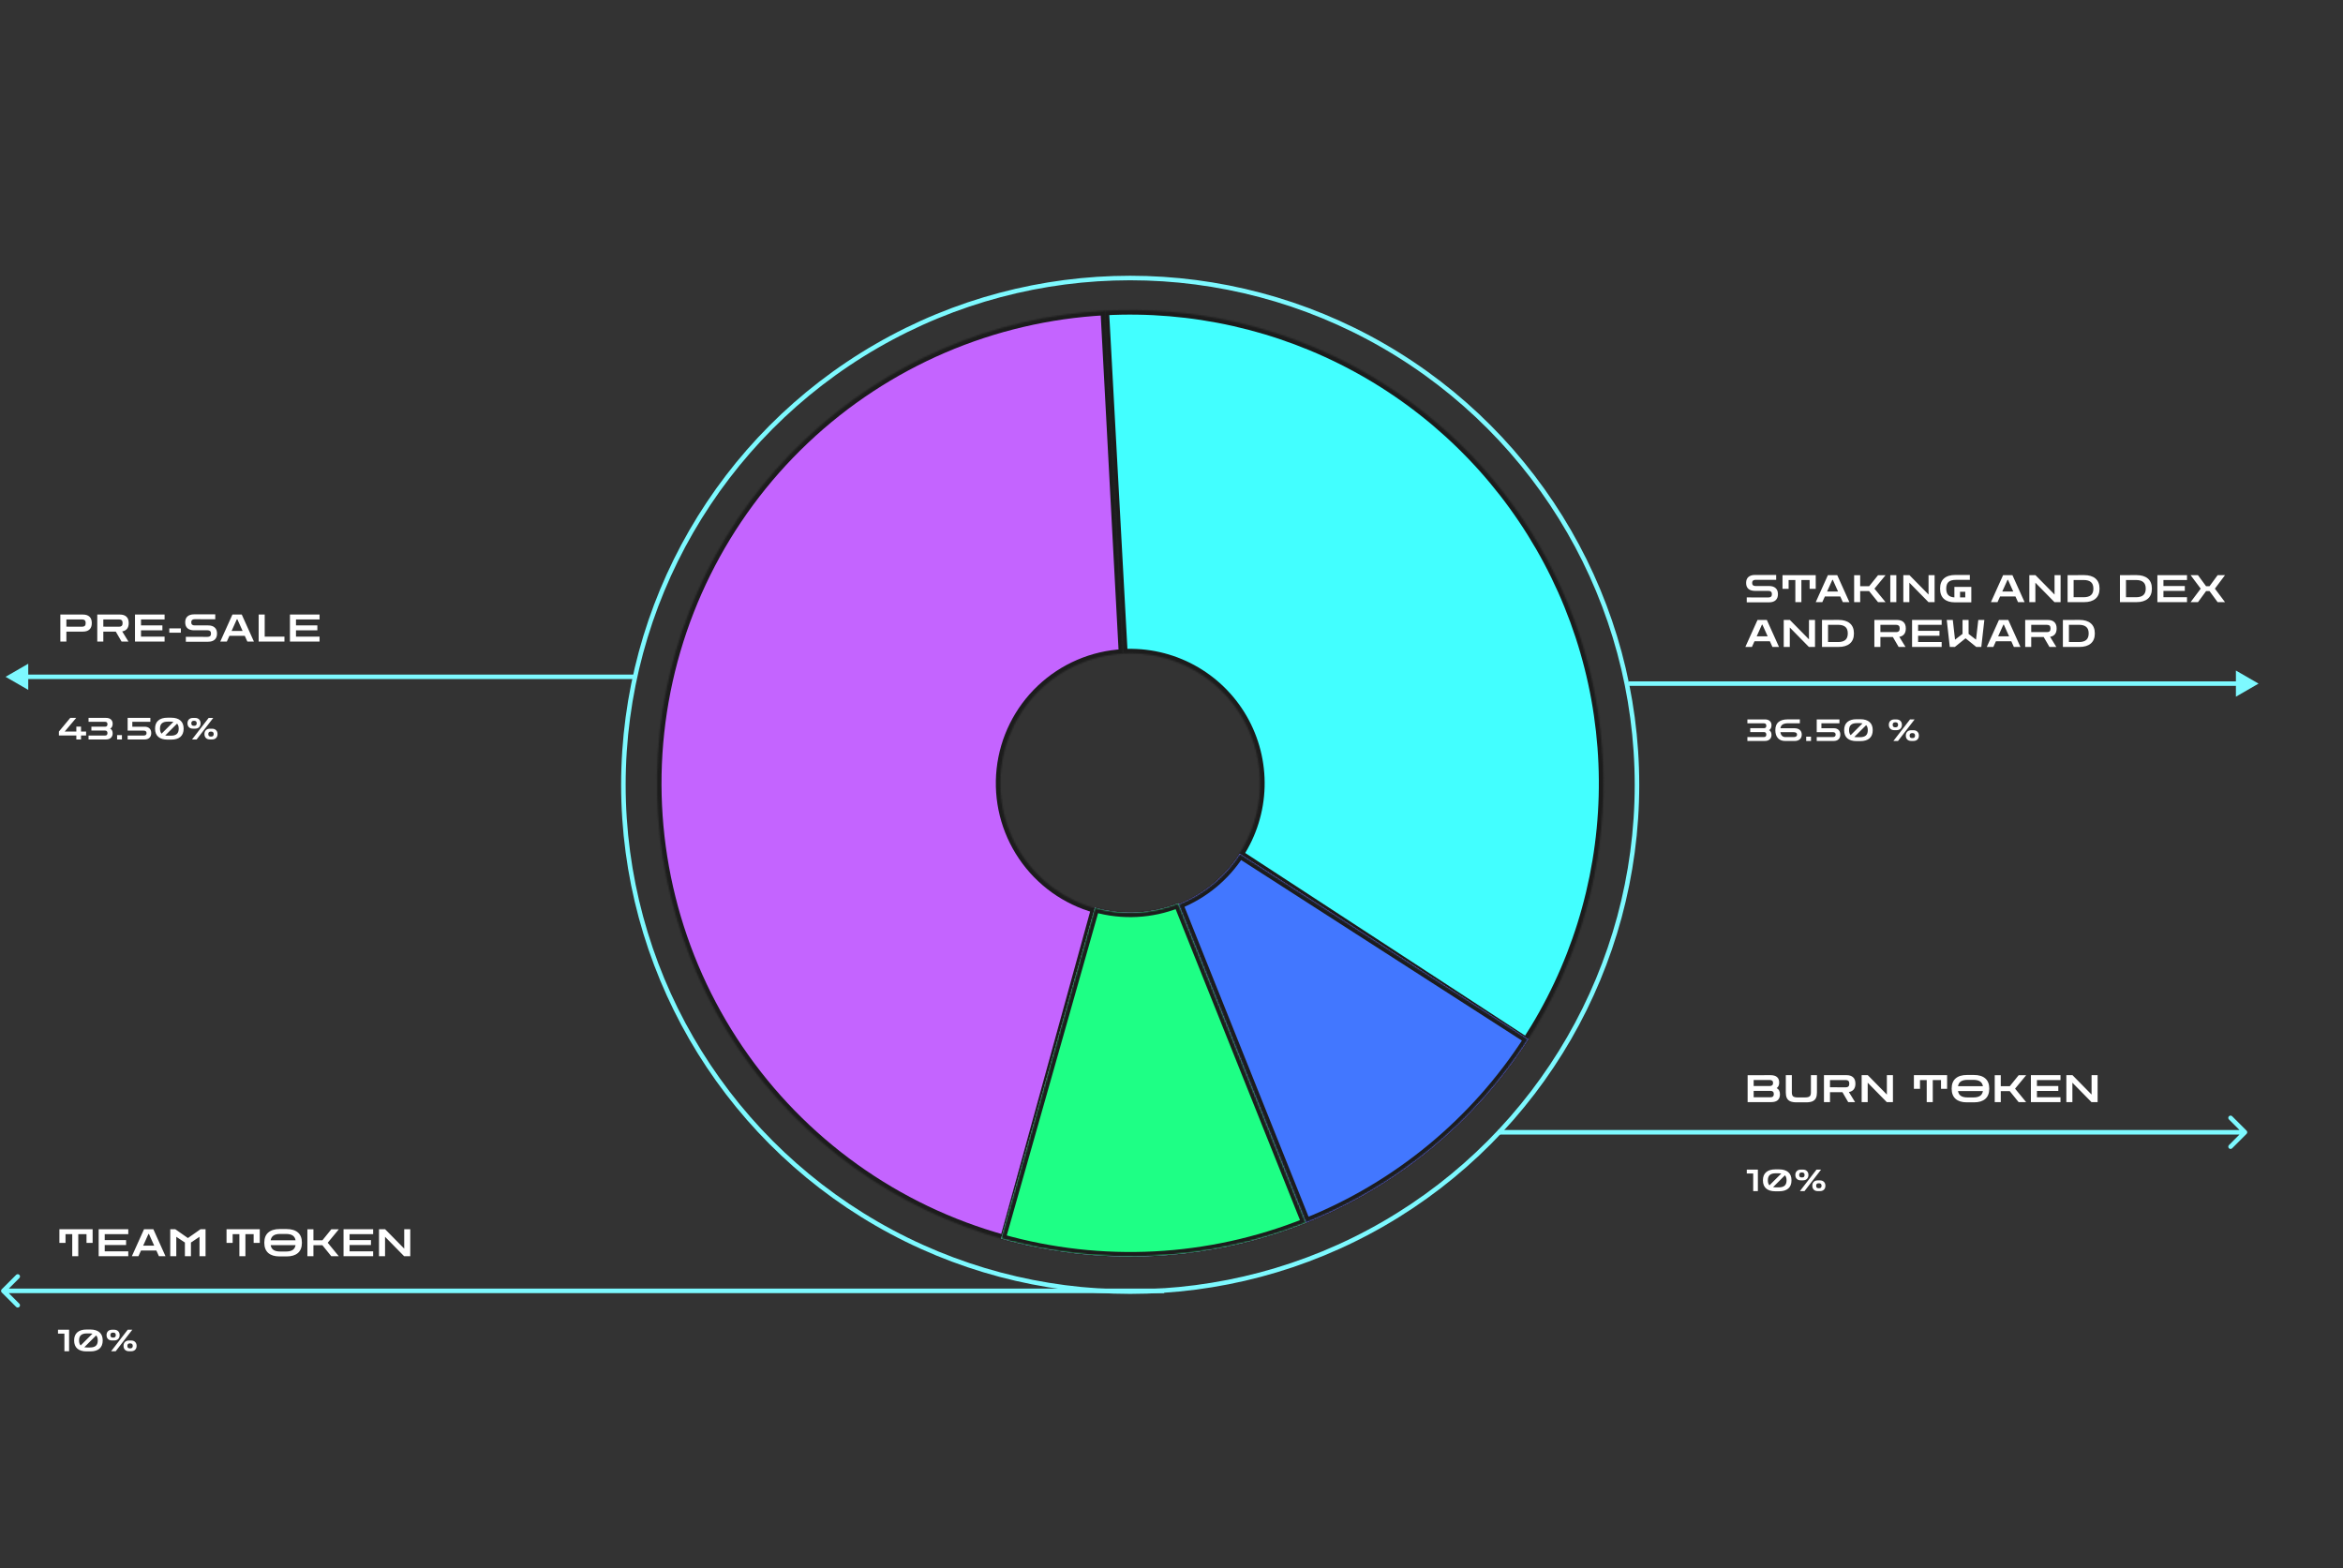 <svg width="1412" height="945" viewBox="0 0 1412 945" fill="none" xmlns="http://www.w3.org/2000/svg">
<rect x="0" y="0" width="1412" height="945" fill="#333333" stroke="none"/>
<path d="M36.365 386.607V370.335H49.997C51.681 370.335 52.986 370.76 53.911 371.61C54.852 372.459 55.322 373.749 55.322 375.479C55.322 377.208 54.852 378.498 53.911 379.348C52.986 380.197 51.681 380.622 49.997 380.622H40.006V386.607H36.365ZM49.565 373.294H40.006V377.641L49.565 377.663C50.232 377.663 50.74 377.497 51.089 377.163C51.453 376.829 51.636 376.268 51.636 375.479C51.636 374.675 51.453 374.113 51.089 373.795C50.74 373.461 50.232 373.294 49.565 373.294ZM58.621 386.607V370.335H72.253C73.937 370.335 75.242 370.76 76.168 371.61C77.108 372.459 77.579 373.749 77.579 375.479C77.579 376.95 77.237 378.103 76.554 378.938C75.872 379.772 74.901 380.296 73.641 380.508L77.397 386.607H73.254L69.772 380.622H62.262V386.607H58.621ZM71.821 373.294H62.262V377.641L71.821 377.663C72.488 377.663 72.997 377.497 73.346 377.163C73.71 376.829 73.892 376.268 73.892 375.479C73.892 374.675 73.71 374.113 73.346 373.795C72.997 373.461 72.488 373.294 71.821 373.294ZM81.344 386.607V370.335H99.186V373.294H84.985V376.89H97.866V379.848H84.985V383.649H99.186V386.607H81.344ZM102.028 381.282V378.665H108.992V381.282H102.028ZM111.998 386.721V383.763L125.084 383.785C125.751 383.785 126.26 383.634 126.609 383.33C126.973 383.012 127.155 382.503 127.155 381.805C127.155 381.108 126.973 380.607 126.609 380.303C126.26 379.985 125.751 379.826 125.084 379.826H116.936C115.252 379.826 113.94 379.423 112.999 378.619C112.074 377.8 111.611 376.601 111.611 375.024C111.611 373.446 112.074 372.255 112.999 371.451C113.94 370.631 115.252 370.222 116.936 370.222H129.726V373.18L117.323 373.157C116.671 373.157 116.163 373.309 115.798 373.613C115.434 373.901 115.252 374.371 115.252 375.024C115.252 375.676 115.434 376.154 115.798 376.457C116.163 376.746 116.671 376.89 117.323 376.89H125.471C127.155 376.89 128.46 377.307 129.385 378.141C130.326 378.961 130.796 380.182 130.796 381.805C130.796 383.414 130.326 384.635 129.385 385.47C128.46 386.304 127.155 386.721 125.471 386.721H111.998ZM132.745 386.607L140.073 370.335H145.695L153.023 386.607H149.063L147.515 383.171H138.253L136.705 386.607H132.745ZM139.573 380.212H146.195L143.032 373.18H142.736L139.573 380.212ZM155.878 386.607V370.335H159.519V383.649H171.422V386.607H155.878ZM174.734 386.607V370.335H192.576V373.294H178.375V376.89H191.256V379.848H178.375V383.649H192.576V386.607H174.734Z" fill="white"/>
<path d="M1052.67 362.977V360.018L1065.76 360.041C1066.43 360.041 1066.94 359.889 1067.28 359.586C1067.65 359.267 1067.83 358.759 1067.83 358.061C1067.83 357.363 1067.65 356.862 1067.28 356.559C1066.94 356.24 1066.43 356.081 1065.76 356.081H1057.61C1055.93 356.081 1054.62 355.679 1053.68 354.875C1052.75 354.056 1052.29 352.857 1052.29 351.279C1052.29 349.701 1052.75 348.51 1053.68 347.706C1054.62 346.887 1055.93 346.477 1057.61 346.477H1070.4V349.436L1058 349.413C1057.35 349.413 1056.84 349.565 1056.47 349.868C1056.11 350.156 1055.93 350.627 1055.93 351.279C1055.93 351.931 1056.11 352.409 1056.47 352.713C1056.84 353.001 1057.35 353.145 1058 353.145H1066.15C1067.83 353.145 1069.14 353.562 1070.06 354.397C1071 355.216 1071.47 356.438 1071.47 358.061C1071.47 359.669 1071 360.891 1070.06 361.725C1069.14 362.559 1067.83 362.977 1066.15 362.977H1052.67ZM1074.22 354.829V346.591H1094.24V354.829H1090.56V349.549H1085.6V362.863H1081.96V349.549H1077.9V354.829H1074.22ZM1094.25 362.863L1101.58 346.591H1107.2L1114.53 362.863H1110.57L1109.02 359.426H1099.76L1098.21 362.863H1094.25ZM1101.08 356.468H1107.7L1104.54 349.436H1104.25L1101.08 356.468ZM1117.39 362.863V346.636H1121.03V353.259H1126.45L1131.79 346.636H1136.32L1129.63 354.738L1136.32 362.863H1131.79L1126.42 356.218H1121.03V362.863H1117.39ZM1139.18 362.863V346.591H1142.82V362.863H1139.18ZM1147.03 362.863V346.591H1150.72L1162.23 358.289V346.591H1165.88V362.863H1162.19L1150.67 351.142V362.863H1147.03ZM1178.01 362.977C1175.23 362.977 1173.06 362.286 1171.5 360.906C1169.95 359.51 1169.18 357.446 1169.18 354.716C1169.18 352 1169.97 349.951 1171.54 348.571C1173.14 347.175 1175.44 346.477 1178.46 346.477H1187.11V349.436H1178.71C1176.73 349.436 1175.25 349.853 1174.3 350.687C1173.36 351.522 1172.89 352.865 1172.89 354.716C1172.89 356.475 1173.3 357.78 1174.14 358.63C1174.97 359.464 1176.19 359.92 1177.8 359.995V353.669H1188V362.977H1178.01ZM1181.22 360.018H1184.36V356.627H1181.22V360.018ZM1199.83 362.863L1207.16 346.591H1212.78L1220.11 362.863H1216.15L1214.6 359.426H1205.34L1203.79 362.863H1199.83ZM1206.66 356.468H1213.28L1210.12 349.436H1209.82L1206.66 356.468ZM1222.97 362.863V346.591H1226.65L1238.17 358.289V346.591H1241.81V362.863H1238.12L1226.61 351.142V362.863H1222.97ZM1246.02 362.863V346.591H1248.71L1255.99 346.568C1258.93 346.568 1261.22 347.258 1262.84 348.639C1264.46 350.02 1265.28 352.045 1265.28 354.716C1265.28 357.386 1264.46 359.411 1262.84 360.792C1261.22 362.173 1258.93 362.863 1255.99 362.863H1246.02ZM1255.74 349.527H1249.66V359.904H1255.74C1257.65 359.904 1259.1 359.487 1260.09 358.653C1261.07 357.818 1261.57 356.506 1261.57 354.716C1261.57 352.91 1261.07 351.598 1260.09 350.778C1259.1 349.944 1257.65 349.527 1255.74 349.527ZM1277.58 362.863V346.591H1280.26L1287.55 346.568C1290.49 346.568 1292.77 347.258 1294.4 348.639C1296.02 350.02 1296.83 352.045 1296.83 354.716C1296.83 357.386 1296.02 359.411 1294.4 360.792C1292.77 362.173 1290.49 362.863 1287.55 362.863H1277.58ZM1287.29 349.527H1281.22V359.904H1287.29C1289.21 359.904 1290.66 359.487 1291.64 358.653C1292.63 357.818 1293.12 356.506 1293.12 354.716C1293.12 352.91 1292.63 351.598 1291.64 350.778C1290.66 349.944 1289.21 349.527 1287.29 349.527ZM1300.14 362.863V346.591H1317.99V349.549H1303.79V353.145H1316.67V356.104H1303.79V359.904H1317.99V362.863H1300.14ZM1320.15 362.863L1326.25 354.738L1320.15 346.591H1324.58L1329.48 353.259H1331.57L1336.46 346.591H1340.9L1334.8 354.738L1340.9 362.863H1336.44L1331.57 356.218H1329.48L1324.61 362.863H1320.15ZM1051.83 389.863L1059.16 373.591H1064.78L1072.11 389.863H1068.15L1066.6 386.426H1057.34L1055.79 389.863H1051.83ZM1058.66 383.468H1065.28L1062.12 376.436H1061.82L1058.66 383.468ZM1074.96 389.863V373.591H1078.65L1090.17 385.289V373.591H1093.81V389.863H1090.12L1078.61 378.142V389.863H1074.96ZM1098.02 389.863V373.591H1100.71L1107.99 373.568C1110.93 373.568 1113.22 374.258 1114.84 375.639C1116.46 377.02 1117.27 379.045 1117.27 381.716C1117.27 384.386 1116.46 386.411 1114.84 387.792C1113.22 389.173 1110.93 389.863 1107.99 389.863H1098.02ZM1107.74 376.527H1101.66V386.904H1107.74C1109.65 386.904 1111.1 386.487 1112.09 385.653C1113.07 384.818 1113.56 383.506 1113.56 381.716C1113.56 379.91 1113.07 378.598 1112.09 377.778C1111.1 376.944 1109.65 376.527 1107.74 376.527ZM1129.58 389.863V373.591H1143.21C1144.89 373.591 1146.2 374.016 1147.12 374.865C1148.06 375.715 1148.53 377.005 1148.53 378.734C1148.53 380.206 1148.19 381.359 1147.51 382.193C1146.83 383.028 1145.86 383.551 1144.6 383.764L1148.35 389.863H1144.21L1140.73 383.878H1133.22V389.863H1129.58ZM1142.78 376.549H1133.22V380.896L1142.78 380.919C1143.44 380.919 1143.95 380.752 1144.3 380.418C1144.66 380.085 1144.85 379.523 1144.85 378.734C1144.85 377.93 1144.66 377.369 1144.3 377.05C1143.95 376.716 1143.44 376.549 1142.78 376.549ZM1152.3 389.863V373.591H1170.14V376.549H1155.94V380.145H1168.82V383.104H1155.94V386.904H1170.14V389.863H1152.3ZM1175.03 389.863L1173.21 373.591H1176.85L1178.19 385.471L1182.72 381.989V373.591H1186.36V382.011L1190.85 385.471L1192.21 373.591H1195.86L1194.03 389.863H1190.98L1184.54 384.651L1178.08 389.863H1175.03ZM1197.33 389.863L1204.66 373.591H1210.28L1217.61 389.863H1213.65L1212.1 386.426H1202.84L1201.29 389.863H1197.33ZM1204.16 383.468H1210.78L1207.62 376.436H1207.33L1204.16 383.468ZM1220.47 389.863V373.591H1234.1C1235.78 373.591 1237.09 374.016 1238.01 374.865C1238.95 375.715 1239.42 377.005 1239.42 378.734C1239.42 380.206 1239.08 381.359 1238.4 382.193C1237.72 383.028 1236.75 383.551 1235.49 383.764L1239.24 389.863H1235.1L1231.62 383.878H1224.11V389.863H1220.47ZM1233.67 376.549H1224.11V380.896L1233.67 380.919C1234.33 380.919 1234.84 380.752 1235.19 380.418C1235.56 380.085 1235.74 379.523 1235.74 378.734C1235.74 377.93 1235.56 377.369 1235.19 377.05C1234.84 376.716 1234.33 376.549 1233.67 376.549ZM1243.19 389.863V373.591H1245.88L1253.16 373.568C1256.1 373.568 1258.39 374.258 1260.01 375.639C1261.63 377.02 1262.44 379.045 1262.44 381.716C1262.44 384.386 1261.63 386.411 1260.01 387.792C1258.39 389.173 1256.1 389.863 1253.16 389.863H1243.19ZM1252.91 376.527H1246.83V386.904H1252.91C1254.82 386.904 1256.27 386.487 1257.25 385.653C1258.24 384.818 1258.73 383.506 1258.73 381.716C1258.73 379.91 1258.24 378.598 1257.25 377.778C1256.27 376.944 1254.82 376.527 1252.91 376.527Z" fill="white"/>
<path d="M1053.2 664.18V647.954L1066.9 647.908C1068.7 647.908 1070.04 648.288 1070.9 649.046C1071.78 649.79 1072.22 650.912 1072.22 652.414C1072.22 653.916 1071.72 655.016 1070.72 655.714C1071.39 656.078 1071.88 656.564 1072.2 657.171C1072.52 657.763 1072.68 658.529 1072.68 659.469C1072.68 661.002 1072.24 662.17 1071.36 662.974C1070.49 663.763 1069.16 664.158 1067.35 664.158L1053.2 664.18ZM1066.47 650.821H1056.84V654.463H1066.47C1067.85 654.463 1068.54 653.841 1068.54 652.596C1068.54 651.413 1067.85 650.821 1066.47 650.821ZM1066.92 657.376H1056.84V661.245H1066.92C1068.3 661.245 1068.99 660.592 1068.99 659.287C1068.99 658.013 1068.3 657.376 1066.92 657.376ZM1082.79 664.294C1081.13 664.294 1079.83 664.082 1078.87 663.657C1077.92 663.217 1077.23 662.557 1076.82 661.677C1076.41 660.797 1076.21 659.689 1076.21 658.354V647.908H1079.85V658.354C1079.85 659.507 1080.12 660.296 1080.65 660.721C1081.19 661.131 1082.11 661.336 1083.4 661.336H1087.79C1089.08 661.336 1089.99 661.131 1090.52 660.721C1091.07 660.296 1091.34 659.507 1091.34 658.354V647.908H1094.98V658.354C1094.98 659.689 1094.78 660.797 1094.37 661.677C1093.96 662.557 1093.28 663.217 1092.32 663.657C1091.37 664.082 1090.06 664.294 1088.41 664.294H1082.79ZM1099.2 664.18V647.908H1112.83C1114.51 647.908 1115.82 648.333 1116.75 649.183C1117.69 650.032 1118.16 651.322 1118.16 653.052C1118.16 654.523 1117.81 655.676 1117.13 656.511C1116.45 657.345 1115.48 657.869 1114.22 658.081L1117.97 664.18H1113.83L1110.35 658.195H1102.84V664.18H1099.2ZM1112.4 650.867H1102.84V655.214L1112.4 655.236C1113.07 655.236 1113.57 655.069 1113.92 654.736C1114.29 654.402 1114.47 653.841 1114.47 653.052C1114.47 652.247 1114.29 651.686 1113.92 651.367C1113.57 651.034 1113.07 650.867 1112.4 650.867ZM1121.92 664.18V647.908H1125.61L1137.12 659.606V647.908H1140.77V664.18H1137.08L1125.56 652.46V664.18H1121.92ZM1153.4 656.147V647.908H1173.42V656.147H1169.74V650.867H1164.78V664.18H1161.13V650.867H1157.08V656.147H1153.4ZM1185.28 664.294C1182.38 664.294 1180.14 663.604 1178.55 662.223C1176.95 660.827 1176.16 658.764 1176.16 656.033C1176.16 653.317 1176.95 651.269 1178.55 649.888C1180.14 648.492 1182.44 647.794 1185.44 647.794H1189.54C1192.54 647.794 1194.84 648.492 1196.43 649.888C1198.03 651.269 1198.82 653.317 1198.82 656.033C1198.82 658.764 1198.03 660.827 1196.43 662.223C1194.84 663.604 1192.58 664.294 1189.65 664.294H1185.28ZM1185.69 650.753C1184.01 650.753 1182.7 651.056 1181.75 651.663C1180.81 652.27 1180.22 653.234 1179.98 654.554H1195C1194.76 653.234 1194.17 652.27 1193.22 651.663C1192.28 651.056 1190.97 650.753 1189.29 650.753H1185.69ZM1185.76 661.336H1189.29C1190.99 661.336 1192.3 661.032 1193.22 660.425C1194.17 659.818 1194.76 658.847 1195 657.512H1179.98C1180.22 658.847 1180.81 659.818 1181.75 660.425C1182.7 661.032 1184.03 661.336 1185.76 661.336ZM1202.12 664.18V647.954H1205.76V654.576H1211.18L1216.53 647.954H1221.06L1214.37 656.056L1221.06 664.18H1216.53L1211.16 657.535H1205.76V664.18H1202.12ZM1223.91 664.18V647.908H1241.75V650.867H1227.55V654.463H1240.43V657.421H1227.55V661.222H1241.75V664.18H1223.91ZM1245.28 664.18V647.908H1248.97L1260.48 659.606V647.908H1264.12V664.18H1260.44L1248.92 652.46V664.18H1245.28Z" fill="white"/>
<path d="M35.796 749V740.761H55.823V749H52.136V743.72H47.175V757.033H43.534V743.72H39.483V749H35.796ZM59.466 757.033V740.761H77.308V743.72H63.107V747.316H75.988V750.274H63.107V754.075H77.308V757.033H59.466ZM79.467 757.033L86.795 740.761H92.417L99.745 757.033H95.785L94.237 753.597H84.975L83.427 757.033H79.467ZM86.295 750.638H92.917L89.754 743.606H89.458L86.295 750.638ZM102.6 757.033V740.761H105.649L113.182 746.041H113.296L120.829 740.761H123.879V757.033H120.237V745.313L115.071 748.772V757.033H111.43V748.772L106.241 745.313V757.033H102.6ZM136.52 749V740.761H156.547V749H152.86V743.72H147.899V757.033H144.258V743.72H140.207V749H136.52ZM168.405 757.147C165.507 757.147 163.262 756.457 161.669 755.076C160.076 753.68 159.279 751.617 159.279 748.886C159.279 746.17 160.076 744.122 161.669 742.741C163.262 741.346 165.56 740.648 168.564 740.648H172.661C175.665 740.648 177.964 741.346 179.557 742.741C181.15 744.122 181.946 746.17 181.946 748.886C181.946 751.617 181.15 753.68 179.557 755.076C177.964 756.457 175.703 757.147 172.775 757.147H168.405ZM168.815 743.606C167.131 743.606 165.818 743.91 164.878 744.516C163.937 745.123 163.345 746.087 163.103 747.407H178.123C177.88 746.087 177.288 745.123 176.348 744.516C175.407 743.91 174.095 743.606 172.411 743.606H168.815ZM168.883 754.189H172.411C174.11 754.189 175.422 753.885 176.348 753.278C177.288 752.671 177.88 751.7 178.123 750.365H163.103C163.345 751.7 163.937 752.671 164.878 753.278C165.818 753.885 167.153 754.189 168.883 754.189ZM185.246 757.033V740.807H188.887V747.43H194.304L199.652 740.807H204.181L197.49 748.909L204.181 757.033H199.652L194.281 750.388H188.887V757.033H185.246ZM207.035 757.033V740.761H224.878V743.72H210.677V747.316H223.558V750.274H210.677V754.075H224.878V757.033H207.035ZM228.402 757.033V740.761H232.089L243.605 752.459V740.761H247.246V757.033H243.559L232.044 745.313V757.033H228.402Z" fill="white"/>
<path d="M1053.06 446.523V444.156H1063.07C1063.54 444.156 1063.88 444.029 1064.11 443.774C1064.34 443.507 1064.46 443.143 1064.46 442.682C1064.46 442.208 1064.34 441.838 1064.11 441.571C1063.88 441.304 1063.54 441.17 1063.07 441.17H1054.77V438.822H1063.06C1063.99 438.822 1064.46 438.33 1064.46 437.347C1064.46 436.376 1063.99 435.89 1063.06 435.89H1053.06V433.524H1063.6C1064.86 433.524 1065.84 433.839 1066.53 434.47C1067.24 435.089 1067.59 435.957 1067.59 437.074C1067.59 437.681 1067.47 438.257 1067.24 438.804C1067.01 439.338 1066.63 439.732 1066.1 439.987C1066.63 440.254 1067.01 440.648 1067.24 441.17C1067.47 441.68 1067.59 442.245 1067.59 442.864C1067.59 443.968 1067.24 444.854 1066.53 445.522C1065.84 446.189 1064.86 446.523 1063.6 446.523H1053.06ZM1075.87 446.541C1073.98 446.541 1072.51 445.971 1071.47 444.83C1070.42 443.677 1069.9 442.069 1069.9 440.005C1069.9 437.76 1070.55 436.115 1071.85 435.071C1073.16 434.027 1074.99 433.505 1077.33 433.505H1084.67V435.872H1077.53C1076.21 435.872 1075.16 436.097 1074.38 436.546C1073.62 436.983 1073.14 437.754 1072.96 438.858H1081.46C1082.81 438.858 1083.87 439.198 1084.65 439.878C1085.43 440.545 1085.82 441.474 1085.82 442.663C1085.82 443.889 1085.43 444.842 1084.65 445.522C1083.87 446.201 1082.81 446.541 1081.46 446.541H1075.87ZM1076.07 444.174H1080.9C1081.57 444.174 1082.08 444.053 1082.45 443.81C1082.81 443.555 1082.99 443.179 1082.99 442.682C1082.99 442.196 1082.81 441.832 1082.45 441.589C1082.08 441.346 1081.57 441.225 1080.9 441.225H1072.96C1073.24 443.191 1074.28 444.174 1076.07 444.174ZM1088.49 446.523V443.92H1091.4V446.523H1088.49ZM1094.84 446.523V444.156H1104.51C1105.66 444.156 1106.24 443.665 1106.24 442.682C1106.24 441.698 1105.66 441.207 1104.51 441.207H1094.84V433.524H1108.53V435.872H1097.67V438.84H1105.08C1106.34 438.84 1107.31 439.18 1108.01 439.859C1108.71 440.539 1109.06 441.48 1109.06 442.682C1109.06 443.883 1108.71 444.824 1108.01 445.504C1107.31 446.183 1106.34 446.523 1105.08 446.523H1094.84ZM1118.79 446.614C1116.45 446.614 1114.63 446.062 1113.31 444.957C1112.02 443.841 1111.37 442.19 1111.37 440.005C1111.37 437.833 1112.02 436.194 1113.31 435.089C1114.63 433.973 1116.45 433.414 1118.79 433.414H1121.16C1123.52 433.414 1125.34 433.973 1126.64 435.089C1127.94 436.194 1128.59 437.833 1128.59 440.005C1128.59 442.19 1127.94 443.841 1126.64 444.957C1125.34 446.062 1123.52 446.614 1121.16 446.614H1118.79ZM1114.33 440.005C1114.33 441.328 1114.66 442.336 1115.3 443.027L1122.44 435.909C1122 435.824 1121.51 435.781 1120.96 435.781H1118.99C1117.47 435.781 1116.31 436.115 1115.52 436.783C1114.73 437.45 1114.33 438.524 1114.33 440.005ZM1118.99 444.247H1120.96C1122.49 444.247 1123.65 443.913 1124.44 443.246C1125.23 442.566 1125.62 441.486 1125.62 440.005C1125.62 438.682 1125.29 437.675 1124.64 436.983L1117.48 444.12C1117.93 444.205 1118.44 444.247 1118.99 444.247ZM1141.05 446.523L1151.06 433.542H1153.83L1143.82 446.523H1141.05ZM1141.67 440.023C1140.6 440.023 1139.77 439.732 1139.17 439.149C1138.59 438.555 1138.3 437.766 1138.3 436.783C1138.3 435.799 1138.59 435.017 1139.17 434.434C1139.77 433.839 1140.6 433.542 1141.67 433.542H1142.81C1143.88 433.542 1144.71 433.839 1145.29 434.434C1145.88 435.017 1146.18 435.799 1146.18 436.783C1146.18 437.766 1145.88 438.555 1145.29 439.149C1144.71 439.732 1143.88 440.023 1142.81 440.023H1141.67ZM1142.03 438.276H1142.45C1142.92 438.276 1143.28 438.148 1143.51 437.893C1143.75 437.626 1143.87 437.256 1143.87 436.783C1143.87 436.309 1143.75 435.945 1143.51 435.69C1143.28 435.423 1142.92 435.29 1142.45 435.29H1142.03C1141.56 435.29 1141.2 435.423 1140.96 435.69C1140.73 435.945 1140.61 436.309 1140.61 436.783C1140.61 437.256 1140.73 437.626 1140.96 437.893C1141.2 438.148 1141.56 438.276 1142.03 438.276ZM1151.9 446.523C1150.83 446.523 1150 446.232 1149.4 445.649C1148.82 445.054 1148.53 444.265 1148.53 443.282C1148.53 442.299 1148.82 441.516 1149.4 440.934C1150 440.339 1150.83 440.042 1151.9 440.042H1153.05C1154.11 440.042 1154.94 440.339 1155.52 440.934C1156.12 441.516 1156.41 442.299 1156.41 443.282C1156.41 444.265 1156.12 445.054 1155.52 445.649C1154.94 446.232 1154.11 446.523 1153.05 446.523H1151.9ZM1152.26 444.775H1152.68C1153.16 444.775 1153.51 444.648 1153.74 444.393C1153.98 444.126 1154.1 443.756 1154.1 443.282C1154.1 442.809 1153.98 442.445 1153.74 442.19C1153.51 441.923 1153.16 441.789 1152.68 441.789H1152.26C1151.79 441.789 1151.43 441.923 1151.19 442.19C1150.96 442.445 1150.84 442.809 1150.84 443.282C1150.84 443.756 1150.96 444.126 1151.19 444.393C1151.43 444.648 1151.79 444.775 1152.26 444.775Z" fill="white"/>
<path d="M1056.56 717.8V707.185H1052.7V704.819H1059.38V717.8H1056.56ZM1069.85 717.891C1067.5 717.891 1065.68 717.339 1064.37 716.234C1063.07 715.117 1062.42 713.467 1062.42 711.282C1062.42 709.109 1063.07 707.471 1064.37 706.366C1065.68 705.249 1067.5 704.691 1069.85 704.691H1072.21C1074.57 704.691 1076.39 705.249 1077.69 706.366C1078.99 707.471 1079.64 709.109 1079.64 711.282C1079.64 713.467 1078.99 715.117 1077.69 716.234C1076.39 717.339 1074.57 717.891 1072.21 717.891H1069.85ZM1065.39 711.282C1065.39 712.605 1065.71 713.612 1066.35 714.304L1073.49 707.185C1073.05 707.1 1072.56 707.058 1072.01 707.058H1070.05C1068.52 707.058 1067.36 707.392 1066.57 708.059C1065.78 708.727 1065.39 709.801 1065.39 711.282ZM1070.05 715.524H1072.01C1073.54 715.524 1074.7 715.19 1075.49 714.523C1076.28 713.843 1076.67 712.763 1076.67 711.282C1076.67 709.959 1076.35 708.951 1075.69 708.26L1068.53 715.397C1068.98 715.482 1069.49 715.524 1070.05 715.524ZM1084.7 717.8L1094.72 704.819H1097.48L1087.47 717.8H1084.7ZM1085.32 711.3C1084.25 711.3 1083.42 711.009 1082.83 710.426C1082.24 709.831 1081.95 709.042 1081.95 708.059C1081.95 707.076 1082.24 706.293 1082.83 705.711C1083.42 705.116 1084.25 704.819 1085.32 704.819H1086.47C1087.54 704.819 1088.36 705.116 1088.94 705.711C1089.54 706.293 1089.84 707.076 1089.84 708.059C1089.84 709.042 1089.54 709.831 1088.94 710.426C1088.36 711.009 1087.54 711.3 1086.47 711.3H1085.32ZM1085.69 709.552H1086.1C1086.58 709.552 1086.93 709.425 1087.16 709.17C1087.4 708.903 1087.52 708.533 1087.52 708.059C1087.52 707.586 1087.4 707.222 1087.16 706.967C1086.93 706.7 1086.58 706.566 1086.1 706.566H1085.69C1085.21 706.566 1084.85 706.7 1084.61 706.967C1084.38 707.222 1084.27 707.586 1084.27 708.059C1084.27 708.533 1084.38 708.903 1084.61 709.17C1084.85 709.425 1085.21 709.552 1085.69 709.552ZM1095.55 717.8C1094.49 717.8 1093.65 717.509 1093.06 716.926C1092.48 716.331 1092.19 715.542 1092.19 714.559C1092.19 713.576 1092.48 712.793 1093.06 712.21C1093.65 711.616 1094.49 711.318 1095.55 711.318H1096.7C1097.77 711.318 1098.59 711.616 1099.18 712.21C1099.77 712.793 1100.07 713.576 1100.07 714.559C1100.07 715.542 1099.77 716.331 1099.18 716.926C1098.59 717.509 1097.77 717.8 1096.7 717.8H1095.55ZM1095.92 716.052H1096.34C1096.81 716.052 1097.16 715.925 1097.39 715.67C1097.64 715.403 1097.76 715.032 1097.76 714.559C1097.76 714.086 1097.64 713.722 1097.39 713.467C1097.16 713.2 1096.81 713.066 1096.34 713.066H1095.92C1095.44 713.066 1095.09 713.2 1094.84 713.467C1094.61 713.722 1094.5 714.086 1094.5 714.559C1094.5 715.032 1094.61 715.403 1094.84 715.67C1095.09 715.925 1095.44 716.052 1095.92 716.052Z" fill="white"/>
<path d="M38.814 814.294V803.68H34.954V801.313H41.636V814.294H38.814ZM52.103 814.385C49.76 814.385 47.934 813.833 46.623 812.728C45.324 811.612 44.675 809.961 44.675 807.776C44.675 805.604 45.324 803.965 46.623 802.861C47.934 801.744 49.76 801.186 52.103 801.186H54.47C56.825 801.186 58.651 801.744 59.95 802.861C61.249 803.965 61.898 805.604 61.898 807.776C61.898 809.961 61.249 811.612 59.95 812.728C58.651 813.833 56.825 814.385 54.47 814.385H52.103ZM47.642 807.776C47.642 809.099 47.964 810.107 48.607 810.799L55.744 803.68C55.307 803.595 54.816 803.552 54.27 803.552H52.303C50.774 803.552 49.615 803.886 48.826 804.554C48.037 805.221 47.642 806.295 47.642 807.776ZM52.303 812.018H54.27C55.799 812.018 56.958 811.685 57.747 811.017C58.536 810.337 58.93 809.257 58.93 807.776C58.93 806.453 58.603 805.446 57.947 804.754L50.792 811.891C51.241 811.976 51.745 812.018 52.303 812.018ZM66.96 814.294L76.974 801.313H79.741L69.727 814.294H66.96ZM67.579 807.794C66.511 807.794 65.679 807.503 65.085 806.921C64.502 806.326 64.211 805.537 64.211 804.554C64.211 803.571 64.502 802.788 65.085 802.205C65.679 801.61 66.511 801.313 67.579 801.313H68.726C69.794 801.313 70.619 801.61 71.202 802.205C71.797 802.788 72.094 803.571 72.094 804.554C72.094 805.537 71.797 806.326 71.202 806.921C70.619 807.503 69.794 807.794 68.726 807.794H67.579ZM67.943 806.047H68.362C68.835 806.047 69.187 805.919 69.418 805.664C69.661 805.397 69.782 805.027 69.782 804.554C69.782 804.08 69.661 803.716 69.418 803.461C69.187 803.194 68.835 803.061 68.362 803.061H67.943C67.47 803.061 67.112 803.194 66.869 803.461C66.638 803.716 66.523 804.08 66.523 804.554C66.523 805.027 66.638 805.397 66.869 805.664C67.112 805.919 67.47 806.047 67.943 806.047ZM77.811 814.294C76.743 814.294 75.912 814.003 75.317 813.42C74.734 812.826 74.443 812.037 74.443 811.053C74.443 810.07 74.734 809.287 75.317 808.705C75.912 808.11 76.743 807.813 77.811 807.813H78.958C80.026 807.813 80.852 808.11 81.434 808.705C82.029 809.287 82.326 810.07 82.326 811.053C82.326 812.037 82.029 812.826 81.434 813.42C80.852 814.003 80.026 814.294 78.958 814.294H77.811ZM78.175 812.546H78.594C79.067 812.546 79.419 812.419 79.65 812.164C79.893 811.897 80.014 811.527 80.014 811.053C80.014 810.58 79.893 810.216 79.65 809.961C79.419 809.694 79.067 809.561 78.594 809.561H78.175C77.702 809.561 77.344 809.694 77.101 809.961C76.87 810.216 76.755 810.58 76.755 811.053C76.755 811.527 76.87 811.897 77.101 812.164C77.344 812.419 77.702 812.546 78.175 812.546Z" fill="white"/>
<path d="M35.5 443.228V440.843L42.346 432.613H45.932L38.977 440.861H46.005V437.875H48.827V440.861H51.886V443.228H48.827V445.613H46.005V443.228H35.5ZM53.365 445.613V443.246H63.378C63.84 443.246 64.186 443.119 64.416 442.864C64.647 442.597 64.762 442.232 64.762 441.771C64.762 441.298 64.647 440.928 64.416 440.661C64.186 440.394 63.84 440.26 63.378 440.26H55.076V437.911H63.36C64.295 437.911 64.762 437.42 64.762 436.437C64.762 435.466 64.295 434.98 63.36 434.98H53.365V432.613H63.906C65.169 432.613 66.146 432.929 66.838 433.56C67.542 434.179 67.894 435.047 67.894 436.164C67.894 436.771 67.778 437.347 67.548 437.893C67.317 438.427 66.935 438.822 66.401 439.077C66.935 439.344 67.317 439.738 67.548 440.26C67.778 440.77 67.894 441.334 67.894 441.953C67.894 443.058 67.542 443.944 66.838 444.611C66.146 445.279 65.169 445.613 63.906 445.613H53.365ZM70.571 445.613V443.009H73.484V445.613H70.571ZM76.923 445.613V443.246H86.591C87.744 443.246 88.32 442.754 88.32 441.771C88.32 440.788 87.744 440.296 86.591 440.296H76.923V432.613H90.614V434.962H79.745V437.93H87.155C88.417 437.93 89.394 438.27 90.086 438.949C90.79 439.629 91.142 440.57 91.142 441.771C91.142 442.973 90.79 443.914 90.086 444.593C89.394 445.273 88.417 445.613 87.155 445.613H76.923ZM100.874 445.704C98.531 445.704 96.704 445.152 95.394 444.047C94.095 442.93 93.446 441.28 93.446 439.095C93.446 436.922 94.095 435.284 95.394 434.179C96.704 433.062 98.531 432.504 100.874 432.504H103.241C105.595 432.504 107.422 433.062 108.721 434.179C110.02 435.284 110.669 436.922 110.669 439.095C110.669 441.28 110.02 442.93 108.721 444.047C107.422 445.152 105.595 445.704 103.241 445.704H100.874ZM96.413 439.095C96.413 440.418 96.735 441.425 97.378 442.117L104.515 434.998C104.078 434.913 103.587 434.871 103.04 434.871H101.074C99.545 434.871 98.386 435.205 97.597 435.872C96.808 436.54 96.413 437.614 96.413 439.095ZM101.074 443.337H103.04C104.57 443.337 105.729 443.003 106.518 442.336C107.307 441.656 107.701 440.576 107.701 439.095C107.701 437.772 107.374 436.764 106.718 436.073L99.563 443.21C100.012 443.294 100.516 443.337 101.074 443.337ZM115.731 445.613L125.744 432.632H128.512L118.498 445.613H115.731ZM116.35 439.113C115.282 439.113 114.45 438.822 113.855 438.239C113.273 437.644 112.982 436.855 112.982 435.872C112.982 434.889 113.273 434.106 113.855 433.524C114.45 432.929 115.282 432.632 116.35 432.632H117.497C118.565 432.632 119.39 432.929 119.973 433.524C120.568 434.106 120.865 434.889 120.865 435.872C120.865 436.855 120.568 437.644 119.973 438.239C119.39 438.822 118.565 439.113 117.497 439.113H116.35ZM116.714 437.365H117.133C117.606 437.365 117.958 437.238 118.189 436.983C118.431 436.716 118.553 436.346 118.553 435.872C118.553 435.399 118.431 435.035 118.189 434.78C117.958 434.513 117.606 434.379 117.133 434.379H116.714C116.241 434.379 115.882 434.513 115.64 434.78C115.409 435.035 115.294 435.399 115.294 435.872C115.294 436.346 115.409 436.716 115.64 436.983C115.882 437.238 116.241 437.365 116.714 437.365ZM126.582 445.613C125.514 445.613 124.682 445.321 124.088 444.739C123.505 444.144 123.214 443.355 123.214 442.372C123.214 441.389 123.505 440.606 124.088 440.023C124.682 439.429 125.514 439.131 126.582 439.131H127.729C128.797 439.131 129.622 439.429 130.205 440.023C130.8 440.606 131.097 441.389 131.097 442.372C131.097 443.355 130.8 444.144 130.205 444.739C129.622 445.321 128.797 445.613 127.729 445.613H126.582ZM126.946 443.865H127.365C127.838 443.865 128.19 443.738 128.421 443.483C128.663 443.216 128.785 442.845 128.785 442.372C128.785 441.899 128.663 441.535 128.421 441.28C128.19 441.013 127.838 440.879 127.365 440.879H126.946C126.473 440.879 126.115 441.013 125.872 441.28C125.641 441.535 125.526 441.899 125.526 442.372C125.526 442.845 125.641 443.216 125.872 443.483C126.115 443.738 126.473 443.865 126.946 443.865Z" fill="white"/>
<mask id="path-9-inside-1_0_64" fill="white">
<path d="M605.298 746.951C540.031 728.955 483.295 688.326 445.24 632.331C407.184 576.335 390.292 508.627 397.585 441.318C404.877 374.009 435.879 311.491 485.045 264.945C534.21 218.4 598.331 190.865 665.938 187.266L676.94 393.909C658.392 394.897 640.8 402.451 627.312 415.221C613.823 427.99 605.318 445.143 603.317 463.609C601.316 482.075 605.951 500.651 616.391 516.013C626.832 531.375 642.397 542.522 660.303 547.459L605.298 746.951Z"/>
</mask>
<path d="M605.298 746.951C540.031 728.955 483.295 688.326 445.24 632.331C407.184 576.335 390.292 508.627 397.585 441.318C404.877 374.009 435.879 311.491 485.045 264.945C534.21 218.4 598.331 190.865 665.938 187.266L676.94 393.909C658.392 394.897 640.8 402.451 627.312 415.221C613.823 427.99 605.318 445.143 603.317 463.609C601.316 482.075 605.951 500.651 616.391 516.013C626.832 531.375 642.397 542.522 660.303 547.459L605.298 746.951Z" fill="#C464FF" stroke="#1C1C1C" stroke-width="5.462" mask="url(#path-9-inside-1_0_64)"/>
<mask id="path-10-inside-2_0_64" fill="white">
<path d="M665.63 187.282C718.245 184.424 770.624 196.199 816.953 221.302C863.282 246.404 901.751 283.852 928.09 329.489C954.429 375.127 967.608 427.169 966.166 479.842C964.724 532.515 948.716 583.759 919.919 627.886L746.68 514.834C754.588 502.716 758.984 488.644 759.38 474.18C759.776 459.716 756.157 445.424 748.924 432.892C741.691 420.36 731.128 410.076 718.405 403.183C705.683 396.29 691.3 393.056 676.851 393.841L665.63 187.282Z"/>
</mask>
<path d="M665.63 187.282C718.245 184.424 770.624 196.199 816.953 221.302C863.282 246.404 901.751 283.852 928.09 329.489C954.429 375.127 967.608 427.169 966.166 479.842C964.724 532.515 948.716 583.759 919.919 627.886L746.68 514.834C754.588 502.716 758.984 488.644 759.38 474.18C759.776 459.716 756.157 445.424 748.924 432.892C741.691 420.36 731.128 410.076 718.405 403.183C705.683 396.29 691.3 393.056 676.851 393.841L665.63 187.282Z" fill="#42FFFF" stroke="#1C1C1C" stroke-width="5.462" mask="url(#path-10-inside-2_0_64)"/>
<mask id="path-11-inside-3_0_64" fill="white">
<path d="M920.962 626.275C888.905 676.129 842.109 714.756 787.083 736.784L710.299 544.978C725.459 538.909 738.352 528.266 747.184 514.531L920.962 626.275Z"/>
</mask>
<path d="M920.962 626.275C888.905 676.129 842.109 714.756 787.083 736.784L710.299 544.978C725.459 538.909 738.352 528.266 747.184 514.531L920.962 626.275Z" fill="#C464FF"/>
<path d="M920.962 626.275C888.905 676.129 842.109 714.756 787.083 736.784L710.299 544.978C725.459 538.909 738.352 528.266 747.184 514.531L920.962 626.275Z" fill="#C464FF"/>
<path d="M920.962 626.275C888.905 676.129 842.109 714.756 787.083 736.784L710.299 544.978C725.459 538.909 738.352 528.266 747.184 514.531L920.962 626.275Z" fill="#4277FF"/>
<path d="M920.962 626.275C888.905 676.129 842.109 714.756 787.083 736.784L710.299 544.978C725.459 538.909 738.352 528.266 747.184 514.531L920.962 626.275Z" stroke="#1C1C1C" stroke-width="5.462" mask="url(#path-11-inside-3_0_64)"/>
<mask id="path-12-inside-4_0_64" fill="white">
<path d="M786.991 736.821C728.511 760.208 663.934 763.578 603.338 746.404L659.853 547C676.409 551.693 694.053 550.772 710.031 544.382L786.991 736.821Z"/>
</mask>
<path d="M786.991 736.821C728.511 760.208 663.934 763.578 603.338 746.404L659.853 547C676.409 551.693 694.053 550.772 710.031 544.382L786.991 736.821Z" fill="#C464FF"/>
<path d="M786.991 736.821C728.511 760.208 663.934 763.578 603.338 746.404L659.853 547C676.409 551.693 694.053 550.772 710.031 544.382L786.991 736.821Z" fill="#C464FF"/>
<path d="M786.991 736.821C728.511 760.208 663.934 763.578 603.338 746.404L659.853 547C676.409 551.693 694.053 550.772 710.031 544.382L786.991 736.821Z" fill="#1EFF85"/>
<path d="M786.991 736.821C728.511 760.208 663.934 763.578 603.338 746.404L659.853 547C676.409 551.693 694.053 550.772 710.031 544.382L786.991 736.821Z" stroke="#1D1D1D" stroke-width="5.462" mask="url(#path-12-inside-4_0_64)"/>
<circle cx="681.102" cy="472.95" r="305.414" stroke="#7DF9FF" stroke-width="2.731"/>
<path d="M3.366 407.861L17.02 415.745V399.978L3.366 407.861ZM382.971 406.496H15.655V409.227H382.971V406.496Z" fill="#7DF9FF"/>
<path d="M1361.11 411.958L1347.46 419.842V404.074L1361.11 411.958ZM981.509 410.592H1348.83V413.323H981.509V410.592Z" fill="#7DF9FF"/>
<path d="M1353.89 683.29C1354.42 682.757 1354.42 681.892 1353.89 681.359L1345.2 672.669C1344.66 672.136 1343.8 672.136 1343.27 672.669C1342.73 673.202 1342.73 674.067 1343.27 674.6L1350.99 682.324L1343.27 690.049C1342.73 690.582 1342.73 691.446 1343.27 691.98C1343.8 692.513 1344.66 692.513 1345.2 691.98L1353.89 683.29ZM902.766 683.69H1352.92V680.959H902.766V683.69Z" fill="#7DF9FF"/>
<path d="M1.035 776.943C0.501 777.476 0.501 778.341 1.035 778.874L9.725 787.564C10.258 788.097 11.122 788.097 11.656 787.564C12.189 787.031 12.189 786.166 11.656 785.633L3.931 777.908L11.656 770.184C12.189 769.651 12.189 768.786 11.656 768.253C11.122 767.72 10.258 767.72 9.725 768.253L1.035 776.943ZM701.585 776.543H2V779.274H701.585V776.543Z" fill="#7DF9FF"/>
</svg>
